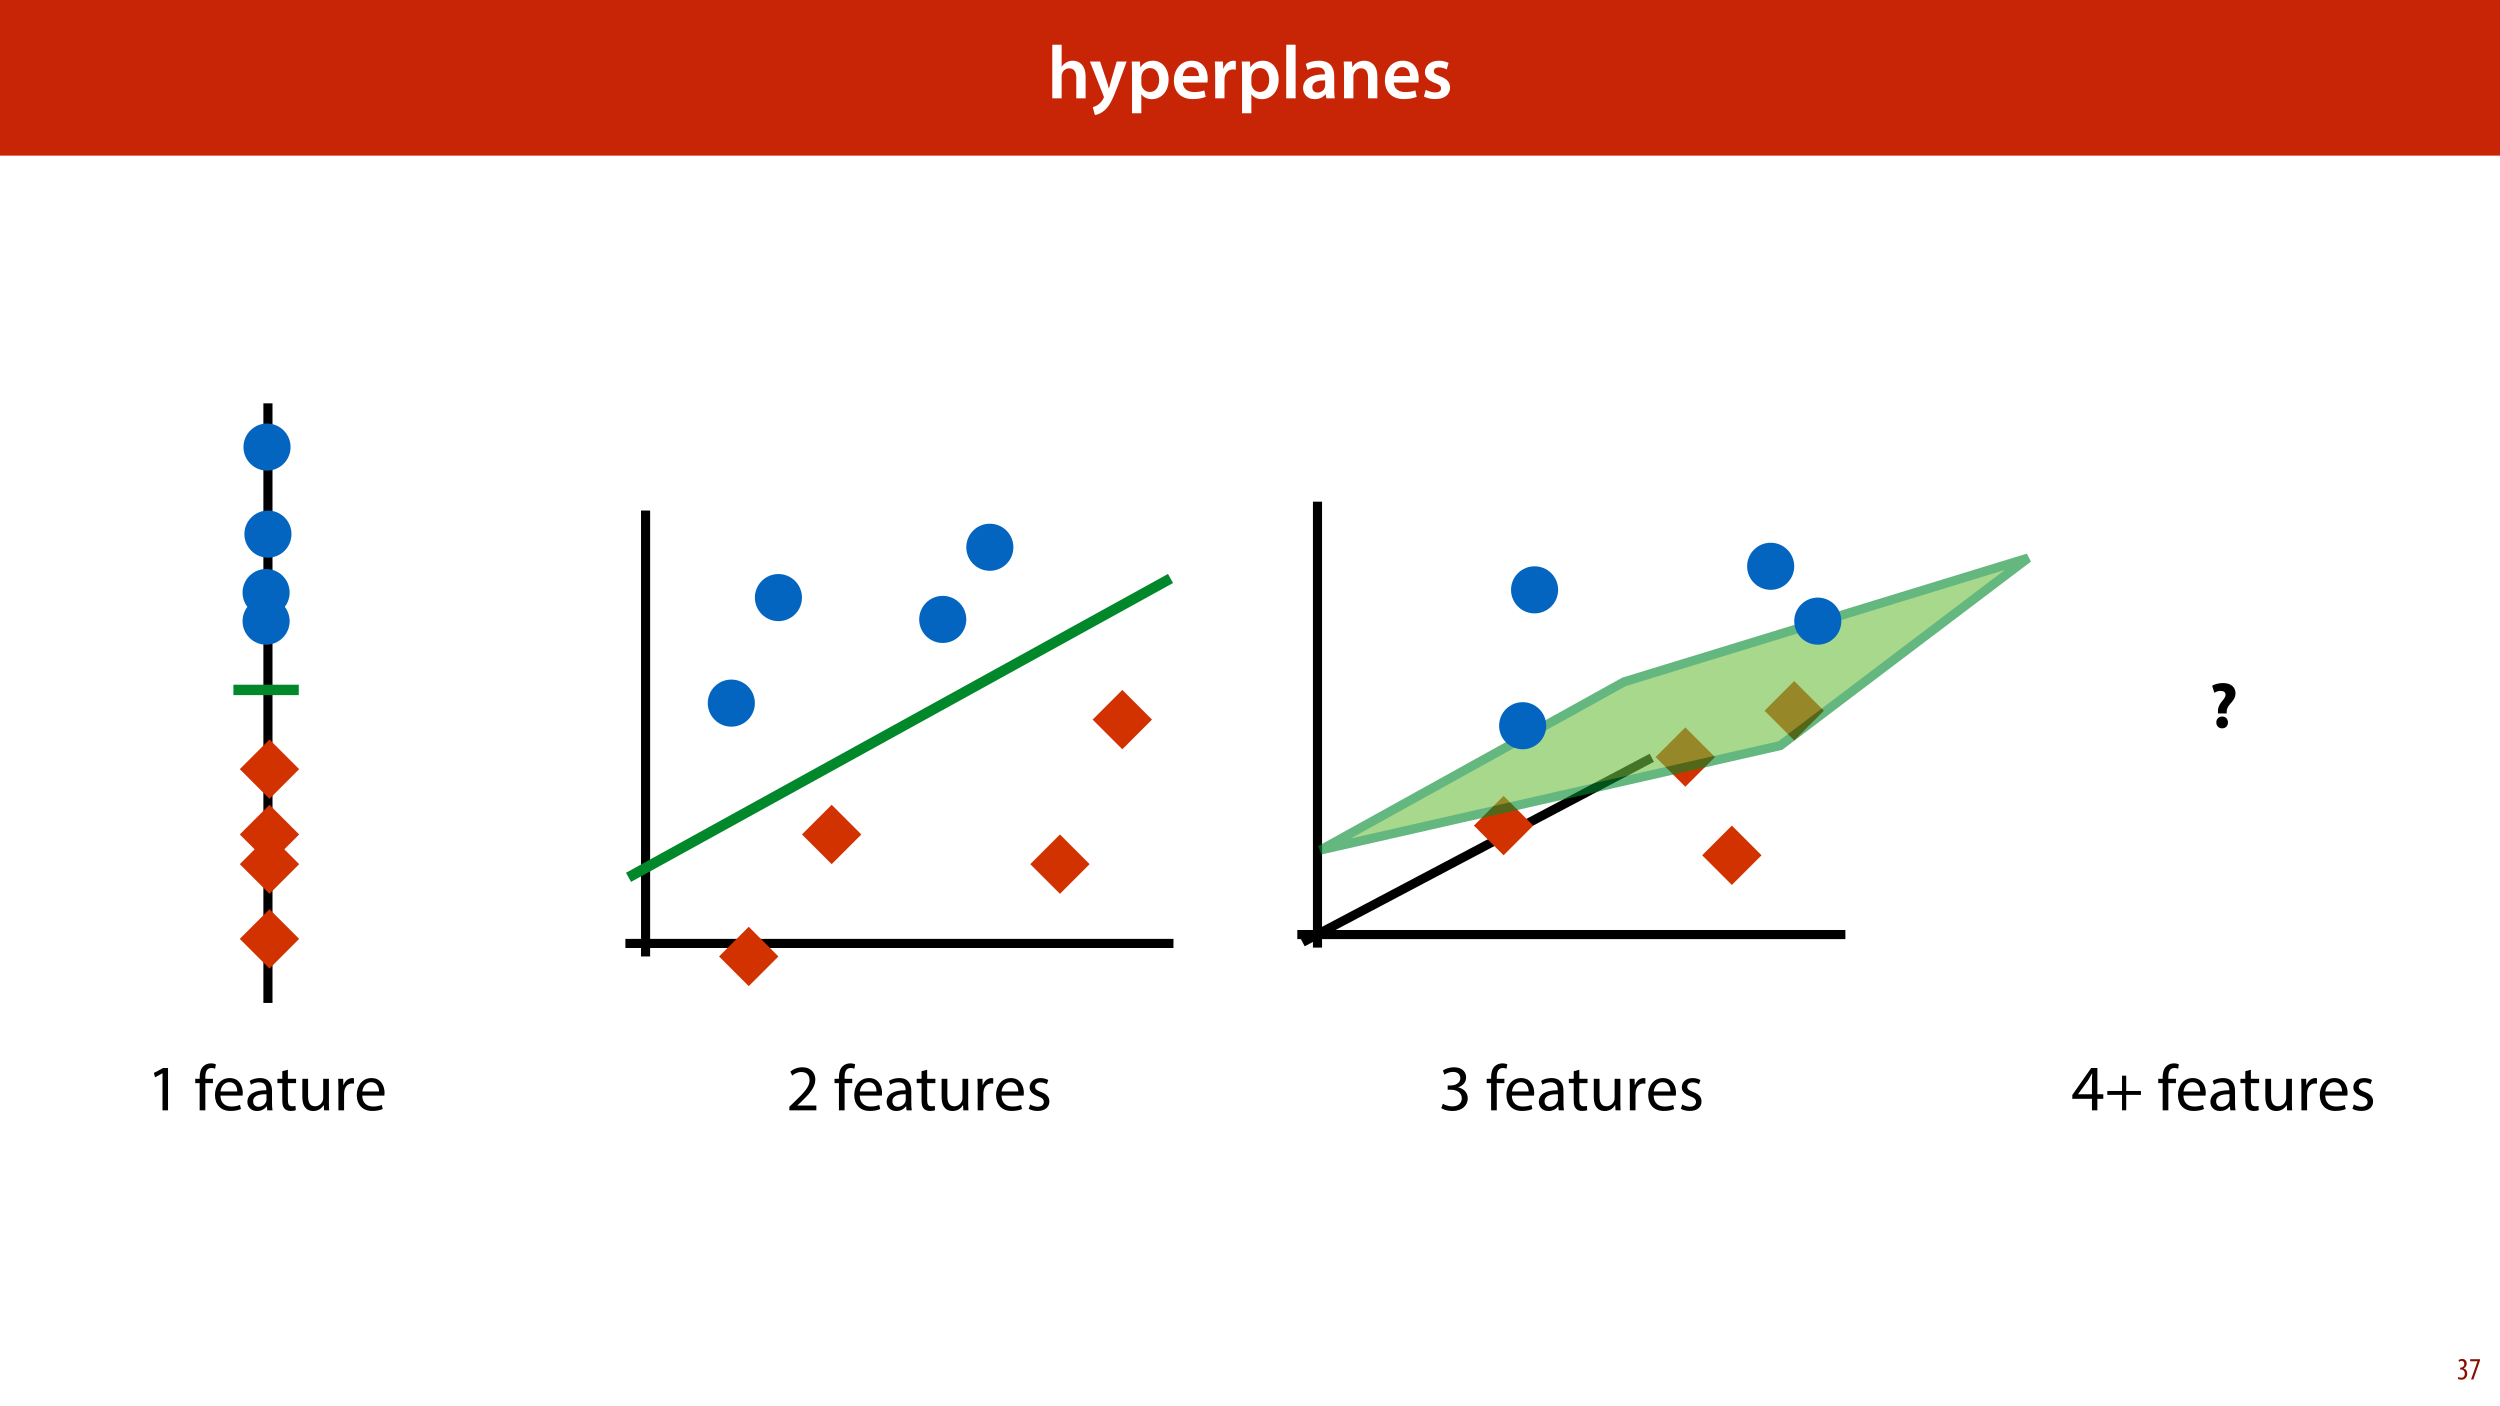 <?xml version="1.0" encoding="UTF-8"?>
<svg xmlns="http://www.w3.org/2000/svg" xmlns:xlink="http://www.w3.org/1999/xlink" width="1920pt" height="1080pt" viewBox="0 0 1920 1080" version="1.1">
<defs>
<g>
<symbol overflow="visible" id="glyph0-0">
<path style="stroke:none;" d="M 0 0 L 29 0 L 29 -40.594 L 0 -40.594 Z M 14.5 -22.906 L 4.641 -37.703 L 24.359 -37.703 Z M 16.234 -20.297 L 26.094 -35.094 L 26.094 -5.516 Z M 4.641 -2.906 L 14.5 -17.688 L 24.359 -2.906 Z M 2.906 -35.094 L 12.766 -20.297 L 2.906 -5.516 Z M 2.906 -35.094 "/>
</symbol>
<symbol overflow="visible" id="glyph0-1">
<path style="stroke:none;" d="M 3.828 0 L 11.016 0 L 11.016 -16.875 C 11.016 -17.688 11.078 -18.438 11.312 -19.031 C 12.062 -21.172 14.031 -23.031 16.812 -23.031 C 20.766 -23.031 22.266 -19.953 22.266 -15.828 L 22.266 0 L 29.406 0 L 29.406 -16.641 C 29.406 -25.688 24.359 -28.891 19.547 -28.891 C 17.75 -28.891 16.062 -28.422 14.672 -27.609 C 13.172 -26.797 12 -25.688 11.141 -24.359 L 11.016 -24.359 L 11.016 -41.188 L 3.828 -41.188 Z M 3.828 0 "/>
</symbol>
<symbol overflow="visible" id="glyph0-2">
<path style="stroke:none;" d="M 0.469 -28.25 L 10.781 -2.312 C 11.141 -1.625 11.188 -1.219 11.188 -0.922 C 11.188 -0.578 11.016 -0.172 10.734 0.344 C 9.75 2.266 8.172 3.938 6.844 4.812 C 5.391 5.859 3.891 6.5 2.672 6.781 L 4.297 12.812 C 6.094 12.594 8.984 11.656 11.781 9.156 C 15.141 6.266 17.75 1.562 21.641 -8.984 L 28.703 -28.25 L 21.047 -28.25 L 16.641 -13.172 C 16.125 -11.312 15.609 -9.219 15.141 -7.594 L 14.969 -7.594 C 14.562 -9.219 13.984 -11.375 13.391 -13.109 L 8.297 -28.25 Z M 0.469 -28.25 "/>
</symbol>
<symbol overflow="visible" id="glyph0-3">
<path style="stroke:none;" d="M 3.828 11.484 L 10.969 11.484 L 10.969 -3.125 L 11.078 -3.125 C 12.531 -0.875 15.484 0.641 19.031 0.641 C 25.469 0.641 31.906 -4.297 31.906 -14.5 C 31.906 -23.312 26.5 -28.891 20.016 -28.891 C 15.719 -28.891 12.406 -27.094 10.328 -23.891 L 10.203 -23.891 L 9.859 -28.25 L 3.594 -28.25 C 3.719 -25.578 3.828 -22.562 3.828 -18.844 Z M 10.969 -16.188 C 10.969 -16.766 11.078 -17.406 11.25 -17.984 C 11.953 -21.109 14.672 -23.266 17.625 -23.266 C 22.219 -23.266 24.656 -19.203 24.656 -14.203 C 24.656 -8.641 21.984 -4.875 17.453 -4.875 C 14.438 -4.875 11.891 -6.953 11.188 -9.859 C 11.016 -10.5 10.969 -11.141 10.969 -11.828 Z M 10.969 -16.188 "/>
</symbol>
<symbol overflow="visible" id="glyph0-4">
<path style="stroke:none;" d="M 27.781 -12.125 C 27.891 -12.766 28.016 -13.797 28.016 -15.141 C 28.016 -21.344 25 -28.891 15.828 -28.891 C 6.781 -28.891 2.031 -21.516 2.031 -13.688 C 2.031 -5.047 7.422 0.578 16.594 0.578 C 20.641 0.578 24.016 -0.172 26.453 -1.156 L 25.406 -6.094 C 23.266 -5.281 20.875 -4.812 17.578 -4.812 C 13.047 -4.812 9.047 -7.016 8.875 -12.125 Z M 8.875 -17.109 C 9.156 -20.016 11.016 -24.016 15.422 -24.016 C 20.188 -24.016 21.344 -19.719 21.281 -17.109 Z M 8.875 -17.109 "/>
</symbol>
<symbol overflow="visible" id="glyph0-5">
<path style="stroke:none;" d="M 3.828 0 L 10.969 0 L 10.969 -14.609 C 10.969 -15.422 11.078 -16.188 11.188 -16.812 C 11.828 -20.016 14.156 -22.219 17.578 -22.219 C 18.438 -22.219 19.078 -22.094 19.656 -21.984 L 19.656 -28.703 C 19.078 -28.828 18.672 -28.891 17.984 -28.891 C 14.969 -28.891 11.656 -26.859 10.266 -22.859 L 10.031 -22.859 L 9.797 -28.25 L 3.594 -28.25 C 3.766 -25.688 3.828 -22.969 3.828 -19.141 Z M 3.828 0 "/>
</symbol>
<symbol overflow="visible" id="glyph0-6">
<path style="stroke:none;" d="M 3.828 0 L 11.016 0 L 11.016 -41.188 L 3.828 -41.188 Z M 3.828 0 "/>
</symbol>
<symbol overflow="visible" id="glyph0-7">
<path style="stroke:none;" d="M 26.156 0 C 25.875 -1.734 25.75 -4.234 25.75 -6.781 L 25.75 -17 C 25.75 -23.141 23.141 -28.891 14.094 -28.891 C 9.625 -28.891 5.969 -27.672 3.891 -26.391 L 5.281 -21.75 C 7.188 -22.969 10.094 -23.844 12.875 -23.844 C 17.859 -23.844 18.625 -20.766 18.625 -18.906 L 18.625 -18.438 C 8.172 -18.5 1.859 -14.906 1.859 -7.766 C 1.859 -3.484 5.047 0.641 10.734 0.641 C 14.391 0.641 17.344 -0.922 19.078 -3.125 L 19.25 -3.125 L 19.719 0 Z M 18.797 -9.922 C 18.797 -9.453 18.734 -8.875 18.562 -8.359 C 17.922 -6.328 15.828 -4.469 12.984 -4.469 C 10.734 -4.469 8.938 -5.734 8.938 -8.531 C 8.938 -12.812 13.75 -13.922 18.797 -13.797 Z M 18.797 -9.922 "/>
</symbol>
<symbol overflow="visible" id="glyph0-8">
<path style="stroke:none;" d="M 3.828 0 L 11.016 0 L 11.016 -16.594 C 11.016 -17.406 11.078 -18.266 11.312 -18.906 C 12.062 -21.047 14.031 -23.078 16.875 -23.078 C 20.766 -23.078 22.266 -20.016 22.266 -15.953 L 22.266 0 L 29.406 0 L 29.406 -16.766 C 29.406 -25.688 24.297 -28.891 19.375 -28.891 C 14.672 -28.891 11.594 -26.219 10.375 -24.016 L 10.203 -24.016 L 9.859 -28.25 L 3.594 -28.25 C 3.766 -25.812 3.828 -23.078 3.828 -19.844 Z M 3.828 0 "/>
</symbol>
<symbol overflow="visible" id="glyph0-9">
<path style="stroke:none;" d="M 2.094 -1.391 C 4.172 -0.234 7.25 0.578 10.672 0.578 C 18.156 0.578 22.156 -3.125 22.156 -8.234 C 22.094 -12.406 19.719 -15.016 14.609 -16.875 C 11.016 -18.156 9.688 -19.031 9.688 -20.828 C 9.688 -22.562 11.078 -23.781 13.625 -23.781 C 16.125 -23.781 18.391 -22.859 19.609 -22.156 L 21 -27.203 C 19.375 -28.078 16.641 -28.891 13.516 -28.891 C 6.953 -28.891 2.844 -25 2.844 -20.016 C 2.781 -16.703 5.109 -13.688 10.609 -11.781 C 14.094 -10.562 15.25 -9.562 15.25 -7.656 C 15.25 -5.797 13.859 -4.531 10.734 -4.531 C 8.172 -4.531 5.109 -5.562 3.484 -6.547 Z M 2.094 -1.391 "/>
</symbol>
<symbol overflow="visible" id="glyph1-0">
<path style="stroke:none;" d="M 0 0 L 12 0 L 12 -16.797 L 0 -16.797 Z M 6 -9.484 L 1.922 -15.594 L 10.078 -15.594 Z M 6.719 -8.406 L 10.797 -14.516 L 10.797 -2.281 Z M 1.922 -1.203 L 6 -7.312 L 10.078 -1.203 Z M 1.203 -14.516 L 5.281 -8.406 L 1.203 -2.281 Z M 1.203 -14.516 "/>
</symbol>
<symbol overflow="visible" id="glyph1-1">
<path style="stroke:none;" d="M 0.672 -0.531 C 1.297 -0.094 2.406 0.188 3.406 0.188 C 6.234 0.188 7.875 -1.875 7.875 -4.422 C 7.875 -6.859 6.531 -8.109 5.141 -8.5 L 5.141 -8.547 C 6.641 -9.266 7.469 -10.625 7.469 -12.188 C 7.469 -14.203 6.219 -15.797 4.016 -15.797 C 2.828 -15.797 1.781 -15.359 1.203 -14.906 L 1.609 -13.516 C 2.109 -13.875 2.781 -14.25 3.547 -14.25 C 4.781 -14.25 5.609 -13.422 5.609 -11.859 C 5.609 -9.938 3.906 -9.094 2.812 -9.078 L 2.453 -9.078 L 2.453 -7.688 L 2.875 -7.688 C 4.75 -7.688 6.031 -6.5 6.031 -4.469 C 6.031 -2.516 4.938 -1.344 3.344 -1.344 C 2.406 -1.344 1.562 -1.703 1.078 -1.984 Z M 0.672 -0.531 "/>
</symbol>
<symbol overflow="visible" id="glyph1-2">
<path style="stroke:none;" d="M 0.891 -15.594 L 0.891 -13.969 L 6.5 -13.969 L 6.5 -13.922 L 1.562 0 L 3.359 0 L 8.406 -14.5 L 8.406 -15.594 Z M 0.891 -15.594 "/>
</symbol>
<symbol overflow="visible" id="glyph2-0">
<path style="stroke:none;" d="M 0 0 L 25 0 L 25 -35 L 0 -35 Z M 12.5 -19.75 L 4 -32.5 L 21 -32.5 Z M 14 -17.5 L 22.5 -30.25 L 22.5 -4.75 Z M 4 -2.5 L 12.5 -15.25 L 21 -2.5 Z M 2.5 -30.25 L 11 -17.5 L 2.5 -4.75 Z M 2.5 -30.25 "/>
</symbol>
<symbol overflow="visible" id="glyph2-1">
<path style="stroke:none;" d="M 11.797 0 L 16.047 0 L 16.047 -32.5 L 12.297 -32.5 L 5.203 -28.703 L 6.047 -25.344 L 11.703 -28.406 L 11.797 -28.406 Z M 11.797 0 "/>
</symbol>
<symbol overflow="visible" id="glyph2-2">
<path style="stroke:none;" d=""/>
</symbol>
<symbol overflow="visible" id="glyph2-3">
<path style="stroke:none;" d="M 8.453 0 L 8.453 -20.844 L 14.297 -20.844 L 14.297 -24.203 L 8.453 -24.203 L 8.453 -25.5 C 8.453 -29.203 9.406 -32.5 13.156 -32.5 C 14.406 -32.5 15.297 -32.25 15.953 -31.953 L 16.547 -35.344 C 15.703 -35.703 14.344 -36.047 12.797 -36.047 C 10.75 -36.047 8.547 -35.406 6.906 -33.797 C 4.844 -31.844 4.094 -28.75 4.094 -25.344 L 4.094 -24.203 L 0.703 -24.203 L 0.703 -20.844 L 4.094 -20.844 L 4.094 0 Z M 8.453 0 "/>
</symbol>
<symbol overflow="visible" id="glyph2-4">
<path style="stroke:none;" d="M 23.094 -11.297 C 23.156 -11.75 23.25 -12.453 23.25 -13.344 C 23.25 -17.797 21.156 -24.75 13.25 -24.75 C 6.203 -24.75 1.906 -19 1.906 -11.703 C 1.906 -4.406 6.344 0.5 13.797 0.5 C 17.656 0.5 20.297 -0.297 21.844 -1 L 21.094 -4.156 C 19.453 -3.453 17.547 -2.906 14.406 -2.906 C 10 -2.906 6.203 -5.344 6.094 -11.297 Z M 6.156 -14.453 C 6.5 -17.5 8.453 -21.594 12.906 -21.594 C 17.844 -21.594 19.047 -17.25 19 -14.453 Z M 6.156 -14.453 "/>
</symbol>
<symbol overflow="visible" id="glyph2-5">
<path style="stroke:none;" d="M 21.047 0 C 20.75 -1.656 20.656 -3.703 20.656 -5.797 L 20.656 -14.844 C 20.656 -19.703 18.844 -24.75 11.453 -24.75 C 8.406 -24.75 5.5 -23.906 3.5 -22.594 L 4.5 -19.703 C 6.203 -20.797 8.547 -21.5 10.797 -21.5 C 15.75 -21.5 16.297 -17.906 16.297 -15.906 L 16.297 -15.406 C 6.953 -15.453 1.75 -12.25 1.75 -6.406 C 1.75 -2.906 4.25 0.547 9.156 0.547 C 12.594 0.547 15.203 -1.156 16.547 -3.047 L 16.703 -3.047 L 17.047 0 Z M 16.406 -8.156 C 16.406 -7.703 16.297 -7.203 16.156 -6.75 C 15.453 -4.703 13.453 -2.703 10.297 -2.703 C 8.047 -2.703 6.156 -4.047 6.156 -6.906 C 6.156 -11.594 11.594 -12.453 16.406 -12.344 Z M 16.406 -8.156 "/>
</symbol>
<symbol overflow="visible" id="glyph2-6">
<path style="stroke:none;" d="M 4.656 -30 L 4.656 -24.203 L 0.906 -24.203 L 0.906 -20.844 L 4.656 -20.844 L 4.656 -7.656 C 4.656 -4.797 5.094 -2.656 6.344 -1.344 C 7.406 -0.156 9.047 0.5 11.094 0.5 C 12.797 0.5 14.156 0.25 15 -0.094 L 14.797 -3.406 C 14.25 -3.25 13.406 -3.094 12.25 -3.094 C 9.797 -3.094 8.953 -4.797 8.953 -7.797 L 8.953 -20.844 L 15.25 -20.844 L 15.25 -24.203 L 8.953 -24.203 L 8.953 -31.156 Z M 4.656 -30 "/>
</symbol>
<symbol overflow="visible" id="glyph2-7">
<path style="stroke:none;" d="M 23.906 -24.203 L 19.5 -24.203 L 19.5 -9.344 C 19.5 -8.547 19.344 -7.75 19.094 -7.094 C 18.297 -5.156 16.25 -3.094 13.297 -3.094 C 9.297 -3.094 7.906 -6.203 7.906 -10.797 L 7.906 -24.203 L 3.5 -24.203 L 3.5 -10.047 C 3.5 -1.547 8.047 0.547 11.844 0.547 C 16.156 0.547 18.703 -2 19.844 -3.953 L 19.953 -3.953 L 20.203 0 L 24.094 0 C 23.953 -1.906 23.906 -4.094 23.906 -6.594 Z M 23.906 -24.203 "/>
</symbol>
<symbol overflow="visible" id="glyph2-8">
<path style="stroke:none;" d="M 3.656 0 L 8 0 L 8 -12.906 C 8 -13.656 8.094 -14.344 8.203 -14.953 C 8.797 -18.25 11 -20.594 14.094 -20.594 C 14.703 -20.594 15.156 -20.547 15.594 -20.453 L 15.594 -24.594 C 15.203 -24.703 14.844 -24.75 14.344 -24.75 C 11.406 -24.75 8.75 -22.703 7.656 -19.453 L 7.453 -19.453 L 7.297 -24.203 L 3.453 -24.203 C 3.594 -21.953 3.656 -19.5 3.656 -16.656 Z M 3.656 0 "/>
</symbol>
<symbol overflow="visible" id="glyph2-9">
<path style="stroke:none;" d="M 23 0 L 23 -3.656 L 8.406 -3.656 L 8.406 -3.75 L 11 -6.156 C 17.844 -12.75 22.203 -17.594 22.203 -23.594 C 22.203 -28.25 19.25 -33.047 12.25 -33.047 C 8.5 -33.047 5.297 -31.656 3.047 -29.75 L 4.453 -26.656 C 5.953 -27.906 8.406 -29.406 11.344 -29.406 C 16.203 -29.406 17.797 -26.344 17.797 -23.047 C 17.75 -18.156 14 -13.953 5.703 -6.047 L 2.25 -2.703 L 2.25 0 Z M 23 0 "/>
</symbol>
<symbol overflow="visible" id="glyph2-10">
<path style="stroke:none;" d="M 1.953 -1.156 C 3.656 -0.156 6.094 0.5 8.75 0.5 C 14.5 0.5 17.797 -2.5 17.797 -6.75 C 17.797 -10.344 15.656 -12.453 11.453 -14.047 C 8.297 -15.25 6.844 -16.156 6.844 -18.156 C 6.844 -19.953 8.297 -21.453 10.906 -21.453 C 13.156 -21.453 14.906 -20.656 15.844 -20.047 L 16.953 -23.25 C 15.594 -24.047 13.453 -24.75 11 -24.75 C 5.797 -24.75 2.656 -21.547 2.656 -17.656 C 2.656 -14.75 4.703 -12.344 9.047 -10.797 C 12.297 -9.594 13.547 -8.453 13.547 -6.344 C 13.547 -4.344 12.047 -2.75 8.844 -2.75 C 6.656 -2.75 4.344 -3.656 3.047 -4.5 Z M 1.953 -1.156 "/>
</symbol>
<symbol overflow="visible" id="glyph2-11">
<path style="stroke:none;" d="M 2.094 -1.656 C 3.703 -0.594 6.906 0.547 10.547 0.547 C 18.344 0.547 22.406 -4 22.406 -9.203 C 22.406 -13.75 19.156 -16.75 15.156 -17.547 L 15.156 -17.656 C 19.156 -19.094 21.156 -21.953 21.156 -25.297 C 21.156 -29.25 18.25 -33.047 11.844 -33.047 C 8.344 -33.047 5.047 -31.797 3.344 -30.547 L 4.5 -27.344 C 5.906 -28.344 8.406 -29.5 11 -29.5 C 15.047 -29.5 16.703 -27.203 16.703 -24.594 C 16.703 -20.75 12.656 -19.094 9.453 -19.094 L 7 -19.094 L 7 -15.797 L 9.453 -15.797 C 13.703 -15.797 17.797 -13.844 17.844 -9.297 C 17.906 -6.594 16.156 -3 10.5 -3 C 7.453 -3 4.547 -4.25 3.297 -5.047 Z M 2.094 -1.656 "/>
</symbol>
<symbol overflow="visible" id="glyph2-12">
<path style="stroke:none;" d="M 20 0 L 20 -8.844 L 24.547 -8.844 L 24.547 -12.297 L 20 -12.297 L 20 -32.5 L 15.25 -32.5 L 0.75 -11.75 L 0.75 -8.844 L 15.844 -8.844 L 15.844 0 Z M 5.203 -12.297 L 5.203 -12.406 L 13.156 -23.453 C 14.047 -24.953 14.844 -26.344 15.844 -28.25 L 16 -28.25 C 15.906 -26.547 15.844 -24.844 15.844 -23.156 L 15.844 -12.297 Z M 5.203 -12.297 "/>
</symbol>
<symbol overflow="visible" id="glyph2-13">
<path style="stroke:none;" d="M 13.297 -26.594 L 13.297 -14.844 L 2 -14.844 L 2 -11.844 L 13.297 -11.844 L 13.297 0 L 16.5 0 L 16.5 -11.844 L 27.797 -11.844 L 27.797 -14.844 L 16.5 -14.844 L 16.5 -26.594 Z M 13.297 -26.594 "/>
</symbol>
<symbol overflow="visible" id="glyph3-0">
<path style="stroke:none;" d="M 0 0 L 25 0 L 25 -35 L 0 -35 Z M 12.5 -19.75 L 4 -32.5 L 21 -32.5 Z M 14 -17.5 L 22.5 -30.25 L 22.5 -4.75 Z M 4 -2.5 L 12.5 -15.25 L 21 -2.5 Z M 2.5 -30.25 L 11 -17.5 L 2.5 -4.75 Z M 2.5 -30.25 "/>
</symbol>
<symbol overflow="visible" id="glyph3-1">
<path style="stroke:none;" d="M 13.547 -10.906 L 13.547 -11.797 C 13.5 -14.047 14.25 -16 16.094 -18.047 C 18 -20.156 20.344 -22.656 20.344 -26.453 C 20.344 -30.594 17.344 -34.25 10.75 -34.25 C 7.203 -34.25 4.203 -33.25 2.406 -32.203 L 4.094 -26.75 C 5.406 -27.656 7.406 -28.25 9.047 -28.25 C 11.547 -28.156 12.703 -27 12.703 -25.25 C 12.703 -23.547 11.406 -21.953 9.797 -20.047 C 7.547 -17.344 6.703 -14.75 6.844 -12.203 L 6.906 -10.906 Z M 10.047 0.547 C 12.75 0.547 14.547 -1.406 14.547 -4 C 14.5 -6.656 12.75 -8.547 10.047 -8.547 C 7.453 -8.547 5.594 -6.656 5.594 -4 C 5.594 -1.406 7.406 0.547 10.047 0.547 Z M 10.047 0.547 "/>
</symbol>
</g>
<filter id="alpha" filterUnits="objectBoundingBox" x="0%" y="0%" width="100%" height="100%">
  <feColorMatrix type="matrix" in="SourceGraphic" values="0 0 0 0 1 0 0 0 0 1 0 0 0 0 1 0 0 0 1 0"/>
</filter>
<mask id="mask0">
  <g filter="url(#alpha)">
<rect x="0" y="0" width="1920" height="1080" style="fill:rgb(0%,0%,0%);fill-opacity:0.606;stroke:none;"/>
  </g>
</mask>
<clipPath id="clip2">
  <path d="M 11 10 L 572 10 L 572 253 L 11 253 Z M 11 10 "/>
</clipPath>
<clipPath id="clip1">
  <rect x="0" y="0" width="572" height="253"/>
</clipPath>
<g id="surface5" clip-path="url(#clip1)">
<path style=" stroke:none;fill-rule:nonzero;fill:rgb(43.921%,74.902%,25.49%);fill-opacity:1;" d="M 247.266 109.66 L 557.66 14.516 L 367.293 158.594 L 14.082 238.832 Z M 247.266 109.66 "/>
<g clip-path="url(#clip2)" clip-rule="nonzero">
<path style="fill:none;stroke-width:7;stroke-linecap:butt;stroke-linejoin:miter;stroke:rgb(0%,53.334%,16.862%);stroke-opacity:1;stroke-miterlimit:4;" d="M 233.183 95.144 L 543.577 -0 L 353.21 144.078 L -0.001 224.316 Z M 233.183 95.144 " transform="matrix(1,0,0,1,14.083,14.516)"/>
</g>
</g>
</defs>
<g id="surface1">
<rect x="0" y="0" width="1920" height="1080" style="fill:rgb(100%,100%,100%);fill-opacity:1;stroke:none;"/>
<path style=" stroke:none;fill-rule:nonzero;fill:rgb(78.432%,14.51%,2.353%);fill-opacity:1;" d="M -0.305 119.531 L 1920.305 119.531 L 1920.305 0 L -0.305 0 Z M -0.305 119.531 "/>
<g style="fill:rgb(100%,100%,100%);fill-opacity:1;">
  <use xlink:href="#glyph0-1" x="804.328" y="75.525"/>
</g>
<g style="fill:rgb(100%,100%,100%);fill-opacity:1;">
  <use xlink:href="#glyph0-2" x="836.576" y="75.525"/>
  <use xlink:href="#glyph0-3" x="865.576" y="75.525"/>
  <use xlink:href="#glyph0-4" x="899.506" y="75.525"/>
  <use xlink:href="#glyph0-5" x="929.434" y="75.525"/>
  <use xlink:href="#glyph0-3" x="950.082" y="75.525"/>
  <use xlink:href="#glyph0-6" x="984.012" y="75.525"/>
  <use xlink:href="#glyph0-7" x="998.918" y="75.525"/>
  <use xlink:href="#glyph0-8" x="1028.382" y="75.525"/>
  <use xlink:href="#glyph0-4" x="1061.558" y="75.525"/>
  <use xlink:href="#glyph0-9" x="1091.486" y="75.525"/>
</g>
<g style="fill:rgb(52.55%,6.274%,0.392%);fill-opacity:1;">
  <use xlink:href="#glyph1-1" x="1886.957" y="1059.445"/>
  <use xlink:href="#glyph1-2" x="1896.197" y="1059.445"/>
</g>
<g style="fill:rgb(0%,0%,0%);fill-opacity:1;">
  <use xlink:href="#glyph2-1" x="112.997" y="852.713"/>
  <use xlink:href="#glyph2-2" x="138.647" y="852.713"/>
  <use xlink:href="#glyph2-3" x="149.247" y="852.713"/>
</g>
<g style="fill:rgb(0%,0%,0%);fill-opacity:1;">
  <use xlink:href="#glyph2-4" x="163.197" y="852.713"/>
  <use xlink:href="#glyph2-5" x="188.247" y="852.713"/>
</g>
<g style="fill:rgb(0%,0%,0%);fill-opacity:1;">
  <use xlink:href="#glyph2-6" x="212.147" y="852.713"/>
  <use xlink:href="#glyph2-7" x="228.697" y="852.713"/>
  <use xlink:href="#glyph2-8" x="256.247" y="852.713"/>
</g>
<g style="fill:rgb(0%,0%,0%);fill-opacity:1;">
  <use xlink:href="#glyph2-4" x="272.097" y="852.713"/>
</g>
<g style="fill:rgb(0%,0%,0%);fill-opacity:1;">
  <use xlink:href="#glyph2-9" x="603.958" y="852.713"/>
  <use xlink:href="#glyph2-2" x="629.608" y="852.713"/>
  <use xlink:href="#glyph2-3" x="640.208" y="852.713"/>
</g>
<g style="fill:rgb(0%,0%,0%);fill-opacity:1;">
  <use xlink:href="#glyph2-4" x="654.158" y="852.713"/>
  <use xlink:href="#glyph2-5" x="679.208" y="852.713"/>
</g>
<g style="fill:rgb(0%,0%,0%);fill-opacity:1;">
  <use xlink:href="#glyph2-6" x="703.108" y="852.713"/>
  <use xlink:href="#glyph2-7" x="719.658" y="852.713"/>
  <use xlink:href="#glyph2-8" x="747.208" y="852.713"/>
</g>
<g style="fill:rgb(0%,0%,0%);fill-opacity:1;">
  <use xlink:href="#glyph2-4" x="763.058" y="852.713"/>
  <use xlink:href="#glyph2-10" x="788.108" y="852.713"/>
</g>
<g style="fill:rgb(0%,0%,0%);fill-opacity:1;">
  <use xlink:href="#glyph2-11" x="1104.819" y="852.713"/>
  <use xlink:href="#glyph2-2" x="1130.469" y="852.713"/>
  <use xlink:href="#glyph2-3" x="1141.069" y="852.713"/>
</g>
<g style="fill:rgb(0%,0%,0%);fill-opacity:1;">
  <use xlink:href="#glyph2-4" x="1155.019" y="852.713"/>
  <use xlink:href="#glyph2-5" x="1180.069" y="852.713"/>
</g>
<g style="fill:rgb(0%,0%,0%);fill-opacity:1;">
  <use xlink:href="#glyph2-6" x="1203.969" y="852.713"/>
  <use xlink:href="#glyph2-7" x="1220.519" y="852.713"/>
  <use xlink:href="#glyph2-8" x="1248.069" y="852.713"/>
</g>
<g style="fill:rgb(0%,0%,0%);fill-opacity:1;">
  <use xlink:href="#glyph2-4" x="1263.919" y="852.713"/>
  <use xlink:href="#glyph2-10" x="1288.969" y="852.713"/>
</g>
<g style="fill:rgb(0%,0%,0%);fill-opacity:1;">
  <use xlink:href="#glyph2-12" x="1590.781" y="852.713"/>
  <use xlink:href="#glyph2-13" x="1616.431" y="852.713"/>
  <use xlink:href="#glyph2-2" x="1646.231" y="852.713"/>
  <use xlink:href="#glyph2-3" x="1656.831" y="852.713"/>
</g>
<g style="fill:rgb(0%,0%,0%);fill-opacity:1;">
  <use xlink:href="#glyph2-4" x="1670.781" y="852.713"/>
  <use xlink:href="#glyph2-5" x="1695.831" y="852.713"/>
</g>
<g style="fill:rgb(0%,0%,0%);fill-opacity:1;">
  <use xlink:href="#glyph2-6" x="1719.731" y="852.713"/>
  <use xlink:href="#glyph2-7" x="1736.281" y="852.713"/>
  <use xlink:href="#glyph2-8" x="1763.831" y="852.713"/>
</g>
<g style="fill:rgb(0%,0%,0%);fill-opacity:1;">
  <use xlink:href="#glyph2-4" x="1779.681" y="852.713"/>
  <use xlink:href="#glyph2-10" x="1804.731" y="852.713"/>
</g>
<path style="fill:none;stroke-width:7;stroke-linecap:butt;stroke-linejoin:miter;stroke:rgb(0%,0%,0%);stroke-opacity:1;stroke-miterlimit:4;" d="M 0.001 -0.002 L 460.47 -0.002 " transform="matrix(0,-1,1,0,205.779,770.236)"/>
<path style=" stroke:none;fill-rule:nonzero;fill:rgb(1.176%,39.607%,75.294%);fill-opacity:1;" d="M 217.863 330.566 C 224.926 337.629 224.926 349.082 217.863 356.148 C 210.797 363.211 199.344 363.211 192.281 356.148 C 185.215 349.082 185.215 337.629 192.281 330.566 C 199.344 323.5 210.797 323.5 217.863 330.566 Z M 217.863 330.566 "/>
<path style=" stroke:none;fill-rule:nonzero;fill:rgb(1.176%,39.607%,75.294%);fill-opacity:1;" d="M 218.57 397.406 C 225.633 404.473 225.633 415.926 218.57 422.988 C 211.504 430.055 200.051 430.055 192.988 422.988 C 185.922 415.926 185.922 404.473 192.988 397.406 C 200.051 390.344 211.504 390.344 218.57 397.406 Z M 218.57 397.406 "/>
<path style=" stroke:none;fill-rule:nonzero;fill:rgb(1.176%,39.607%,75.294%);fill-opacity:1;" d="M 217.156 442.277 C 224.219 449.344 224.219 460.797 217.156 467.859 C 210.09 474.926 198.637 474.926 191.574 467.859 C 184.508 460.797 184.508 449.344 191.574 442.277 C 198.637 435.215 210.09 435.215 217.156 442.277 Z M 217.156 442.277 "/>
<path style=" stroke:none;fill-rule:nonzero;fill:rgb(1.176%,39.607%,75.294%);fill-opacity:1;" d="M 217.156 464.25 C 224.219 471.312 224.219 482.766 217.156 489.832 C 210.09 496.895 198.637 496.895 191.574 489.832 C 184.508 482.766 184.508 471.312 191.574 464.25 C 198.637 457.184 210.09 457.184 217.156 464.25 Z M 217.156 464.25 "/>
<path style=" stroke:none;fill-rule:nonzero;fill:rgb(82.353%,19.608%,0%);fill-opacity:1;" d="M 184.156 721.059 L 206.953 698.262 L 229.75 721.059 L 206.953 743.855 Z M 184.156 721.059 "/>
<path style=" stroke:none;fill-rule:nonzero;fill:rgb(82.353%,19.608%,0%);fill-opacity:1;" d="M 184.156 663.668 L 206.953 640.871 L 229.75 663.668 L 206.953 686.465 Z M 184.156 663.668 "/>
<path style=" stroke:none;fill-rule:nonzero;fill:rgb(82.353%,19.608%,0%);fill-opacity:1;" d="M 184.156 640.871 L 206.953 618.078 L 229.75 640.871 L 206.953 663.668 Z M 184.156 640.871 "/>
<path style=" stroke:none;fill-rule:nonzero;fill:rgb(82.353%,19.608%,0%);fill-opacity:1;" d="M 184.156 590.711 L 206.953 567.914 L 229.75 590.711 L 206.953 613.508 Z M 184.156 590.711 "/>
<path style="fill:none;stroke-width:8;stroke-linecap:butt;stroke-linejoin:miter;stroke:rgb(0%,53.334%,16.862%);stroke-opacity:1;stroke-miterlimit:4;" d="M -0.002 -0.002 L 50.209 -0.002 " transform="matrix(1,0,0,1,179.26,529.854)"/>
<path style="fill:none;stroke-width:7;stroke-linecap:butt;stroke-linejoin:miter;stroke:rgb(0%,0%,0%);stroke-opacity:1;stroke-miterlimit:4;" d="M 0.001 -0 L 420.927 -0 " transform="matrix(-1,0,0,-1,901.227,724.558)"/>
<path style="fill:none;stroke-width:7;stroke-linecap:butt;stroke-linejoin:miter;stroke:rgb(0%,0%,0%);stroke-opacity:1;stroke-miterlimit:4;" d="M 0 -0.001 L 342.45 -0.001 " transform="matrix(0,1,-1,0,495.8,392.109)"/>
<path style=" stroke:none;fill-rule:nonzero;fill:rgb(1.176%,39.607%,75.294%);fill-opacity:1;" d="M 772.992 407.504 C 780.055 414.566 780.055 426.023 772.992 433.086 C 765.926 440.148 754.473 440.148 747.41 433.086 C 740.344 426.023 740.344 414.566 747.41 407.504 C 754.473 400.438 765.926 400.438 772.992 407.504 Z M 772.992 407.504 "/>
<path style=" stroke:none;fill-rule:nonzero;fill:rgb(1.176%,39.607%,75.294%);fill-opacity:1;" d="M 574.445 527.207 C 581.512 534.273 581.512 545.727 574.445 552.793 C 567.383 559.855 555.926 559.855 548.863 552.793 C 541.801 545.727 541.801 534.273 548.863 527.207 C 555.926 520.145 567.383 520.145 574.445 527.207 Z M 574.445 527.207 "/>
<path style=" stroke:none;fill-rule:nonzero;fill:rgb(1.176%,39.607%,75.294%);fill-opacity:1;" d="M 736.812 462.922 C 743.879 469.984 743.879 481.438 736.812 488.504 C 729.75 495.566 718.297 495.566 711.23 488.504 C 704.168 481.438 704.168 469.984 711.23 462.922 C 718.297 455.855 729.75 455.855 736.812 462.922 Z M 736.812 462.922 "/>
<path style=" stroke:none;fill-rule:nonzero;fill:rgb(1.176%,39.607%,75.294%);fill-opacity:1;" d="M 610.625 446.16 C 617.688 453.223 617.688 464.68 610.625 471.742 C 603.559 478.805 592.105 478.805 585.043 471.742 C 577.977 464.68 577.977 453.223 585.043 446.16 C 592.105 439.094 603.559 439.094 610.625 446.16 Z M 610.625 446.16 "/>
<path style=" stroke:none;fill-rule:nonzero;fill:rgb(82.353%,19.608%,0%);fill-opacity:1;" d="M 615.922 640.871 L 638.719 618.078 L 661.516 640.871 L 638.719 663.668 Z M 615.922 640.871 "/>
<path style=" stroke:none;fill-rule:nonzero;fill:rgb(82.353%,19.608%,0%);fill-opacity:1;" d="M 839.137 552.648 L 861.934 529.852 L 884.73 552.648 L 861.934 575.445 Z M 839.137 552.648 "/>
<path style=" stroke:none;fill-rule:nonzero;fill:rgb(82.353%,19.608%,0%);fill-opacity:1;" d="M 791.238 663.668 L 814.031 640.871 L 836.828 663.668 L 814.031 686.465 Z M 791.238 663.668 "/>
<path style=" stroke:none;fill-rule:nonzero;fill:rgb(82.353%,19.608%,0%);fill-opacity:1;" d="M 552.238 734.559 L 575.035 711.762 L 597.832 734.559 L 575.035 757.355 Z M 552.238 734.559 "/>
<path style="fill:none;stroke-width:8;stroke-linecap:butt;stroke-linejoin:miter;stroke:rgb(0%,53.334%,16.862%);stroke-opacity:1;stroke-miterlimit:4;" d="M -0.001 -0 L 475.182 -0.001 " transform="matrix(0.876,-0.483,0.483,0.876,482.697,673.785)"/>
<path style="fill:none;stroke-width:7;stroke-linecap:butt;stroke-linejoin:miter;stroke:rgb(0%,0%,0%);stroke-opacity:1;stroke-miterlimit:4;" d="M 0 0.001 L 420.926 0.001 " transform="matrix(-1,0,0,-1,1417.258,717.74)"/>
<path style="fill:none;stroke-width:7;stroke-linecap:butt;stroke-linejoin:miter;stroke:rgb(0%,0%,0%);stroke-opacity:1;stroke-miterlimit:4;" d="M -0.001 -0.001 L 342.448 -0.001 " transform="matrix(0,1,-1,0,1011.831,385.29)"/>
<path style=" stroke:none;fill-rule:nonzero;fill:rgb(1.176%,39.607%,75.294%);fill-opacity:1;" d="M 1372.668 422.121 C 1379.73 429.184 1379.73 440.637 1372.668 447.703 C 1365.602 454.766 1354.148 454.766 1347.086 447.703 C 1340.02 440.637 1340.02 429.184 1347.086 422.121 C 1354.148 415.055 1365.602 415.055 1372.668 422.121 Z M 1372.668 422.121 "/>
<path style=" stroke:none;fill-rule:nonzero;fill:rgb(1.176%,39.607%,75.294%);fill-opacity:1;" d="M 1191.352 440.207 C 1198.414 447.273 1198.414 458.727 1191.352 465.793 C 1184.285 472.855 1172.832 472.855 1165.766 465.793 C 1158.703 458.727 1158.703 447.273 1165.766 440.207 C 1172.832 433.145 1184.285 433.145 1191.352 440.207 Z M 1191.352 440.207 "/>
<path style=" stroke:none;fill-rule:nonzero;fill:rgb(82.353%,19.608%,0%);fill-opacity:1;" d="M 1355.168 545.832 L 1377.965 523.035 L 1400.762 545.832 L 1377.965 568.629 Z M 1355.168 545.832 "/>
<path style=" stroke:none;fill-rule:nonzero;fill:rgb(82.353%,19.608%,0%);fill-opacity:1;" d="M 1307.266 656.852 L 1330.062 634.055 L 1352.859 656.852 L 1330.062 679.648 Z M 1307.266 656.852 "/>
<path style=" stroke:none;fill-rule:nonzero;fill:rgb(82.353%,19.608%,0%);fill-opacity:1;" d="M 1271.523 581.426 L 1294.32 558.629 L 1317.117 581.426 L 1294.32 604.223 Z M 1271.523 581.426 "/>
<path style="fill:none;stroke-width:7;stroke-linecap:butt;stroke-linejoin:miter;stroke:rgb(0%,0%,0%);stroke-opacity:1;stroke-miterlimit:4;" d="M 0 0.002 L 303.412 0.001 " transform="matrix(-0.884,0.467,-0.467,-0.884,1268.583,581.962)"/>
<path style=" stroke:none;fill-rule:nonzero;fill:rgb(82.353%,19.608%,0%);fill-opacity:1;" d="M 1131.953 634.055 L 1154.75 611.258 L 1177.547 634.055 L 1154.75 656.852 Z M 1131.953 634.055 "/>
<use xlink:href="#surface5" transform="matrix(1,0,0,1,1000,414)" mask="url(#mask0)"/>
<path style=" stroke:none;fill-rule:nonzero;fill:rgb(1.176%,39.607%,75.294%);fill-opacity:1;" d="M 1408.844 464.25 C 1415.91 471.312 1415.91 482.766 1408.844 489.832 C 1401.781 496.895 1390.328 496.895 1383.262 489.832 C 1376.199 482.766 1376.199 471.312 1383.262 464.25 C 1390.328 457.184 1401.781 457.184 1408.844 464.25 Z M 1408.844 464.25 "/>
<path style=" stroke:none;fill-rule:nonzero;fill:rgb(1.176%,39.607%,75.294%);fill-opacity:1;" d="M 1182.191 544.566 C 1189.258 551.629 1189.258 563.086 1182.191 570.148 C 1175.129 577.211 1163.676 577.211 1156.609 570.148 C 1149.547 563.086 1149.547 551.629 1156.609 544.566 C 1163.676 537.5 1175.129 537.5 1182.191 544.566 Z M 1182.191 544.566 "/>
<g style="fill:rgb(0%,0%,0%);fill-opacity:1;">
  <use xlink:href="#glyph3-1" x="1696.531" y="558.831"/>
</g>
</g>
</svg>

